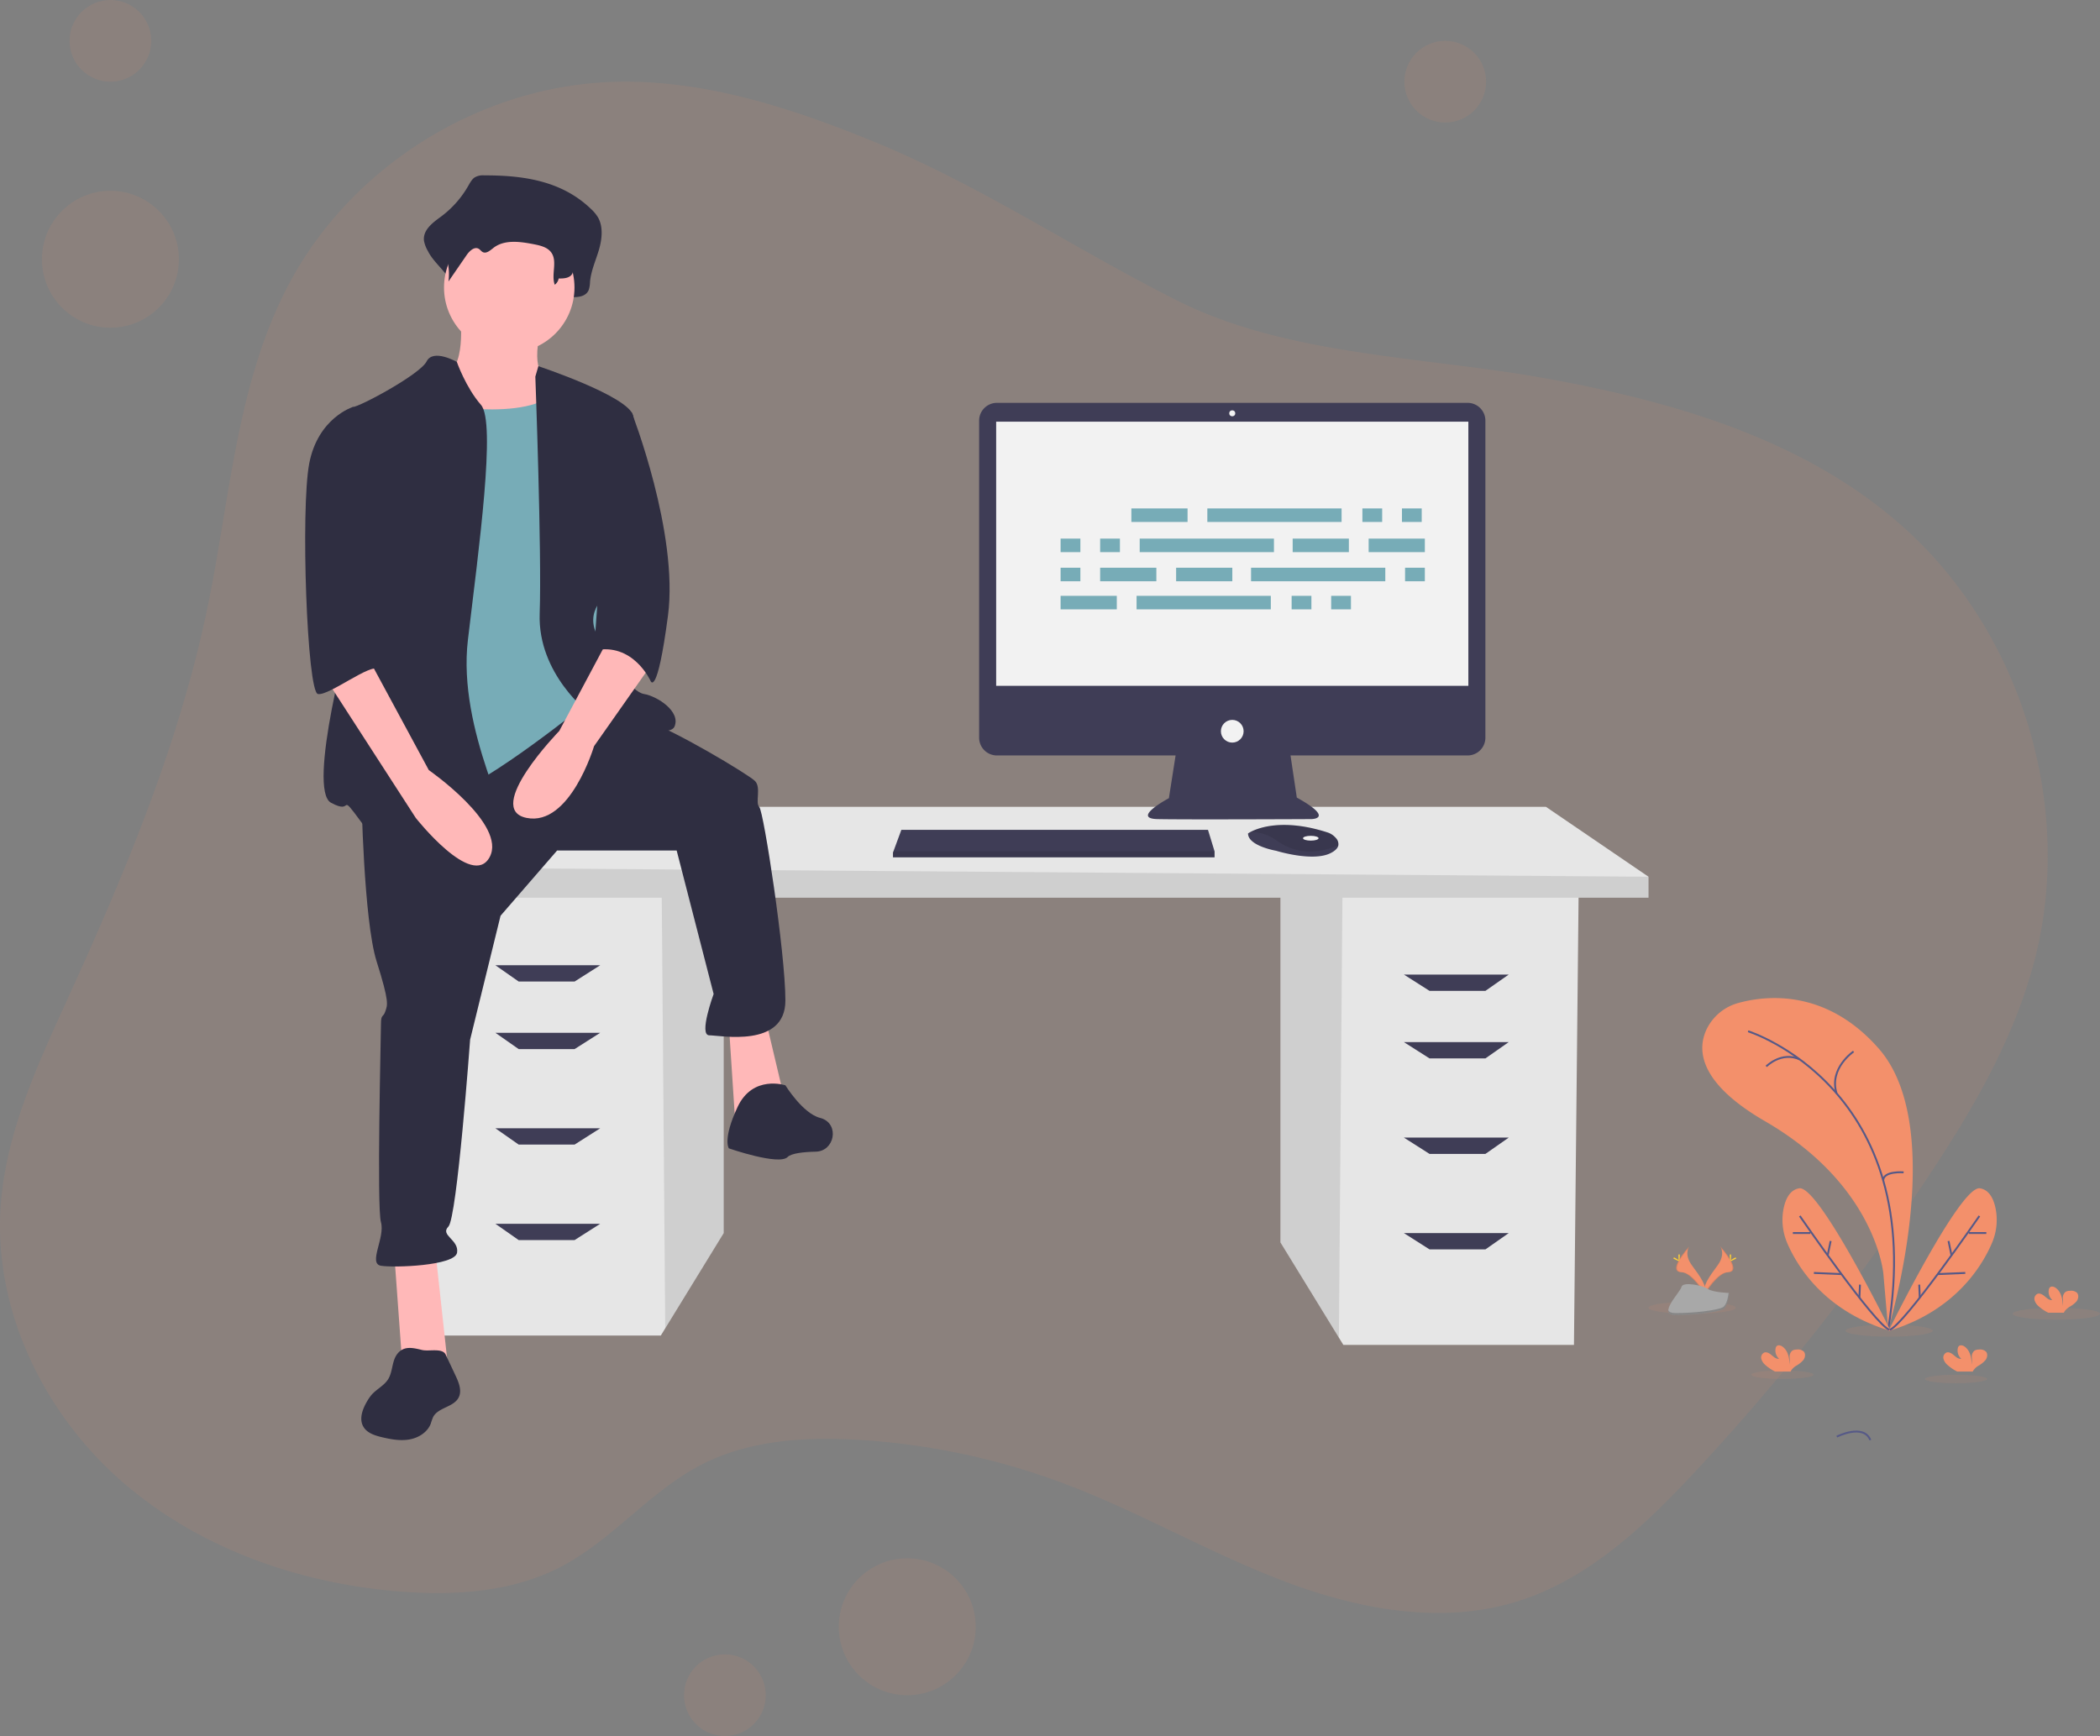 <svg xmlns="http://www.w3.org/2000/svg" width="1111.801" height="919.27" viewBox="0 0 1111.801 919.27">
  <rect x="0" y="0" width="1111.801" height="919.27" fill="#808080" stroke="none"/>
  <g id="mandesk" transform="translate(-443.427 -113.17)">
    <g id="background">
      <path id="Path_35" data-name="Path 35" d="M534,68.31c-44.08-17.92-90.65-32.88-138.19-31-69.9,2.75-136.94,44.8-169.85,106.53-27.89,52.3-31.33,113.6-43.34,171.64C167.8,387,139.46,454.94,109.18,521.4,92.92,557.1,75.76,593.57,73.1,632.71c-3.71,54.32,22.26,108.46,63,144.6s94.82,55.21,149.11,59.37c28.89,2.21,59.08.16,84.75-13.29,27.14-14.22,46.94-39.93,74.19-53.95,25.26-13,54.81-14.83,83.17-13.13A372.668,372.668,0,0,1,635.9,779.39c39.64,14.89,76.5,36.44,116.05,51.54s83.74,23.51,124.17,10.92c37.94-11.83,68-40.56,95-69.66a1218.831,1218.831,0,0,0,121.17-153.3c24.41-36.56,47.13-75.14,57.93-117.76,20.63-81.48-7.77-173.41-70.76-229C1027.3,226,957.26,206,888.7,193.82c-62.52-11.07-134.81-11.76-192.36-40.62C641.46,125.68,591.52,91.71,534,68.31Z" transform="translate(370.679 119.28)" fill="#f3906b" opacity="0.1"/>
      <circle id="Ellipse_17" data-name="Ellipse 17" cx="36.25" cy="36.25" r="36.25" transform="translate(887.5 938.31)" fill="#f3906b" opacity="0.1"/>
      <circle id="Ellipse_14" data-name="Ellipse 14" cx="21.63" cy="21.63" r="21.63" transform="translate(1186.951 134.8)" fill="#f3906b" opacity="0.1"/>
      <circle id="Ellipse_15" data-name="Ellipse 15" cx="36.25" cy="36.25" r="36.25" transform="translate(465.63 214.2)" fill="#f3906b" opacity="0.1"/>
      <circle id="Ellipse_12" data-name="Ellipse 12" cx="21.63" cy="21.63" r="21.63" transform="translate(480.25 113.17)" fill="#f3906b" opacity="0.1"/>
      <circle id="Ellipse_13" data-name="Ellipse 13" cx="21.63" cy="21.63" r="21.63" transform="translate(805.57 989.18)" fill="#f3906b" opacity="0.1"/>
    </g>
    <g id="plant" transform="translate(601.028 1003.467)">
      <ellipse id="Ellipse_5" data-name="Ellipse 5" cx="23.11" cy="3.17" rx="23.11" ry="3.17" transform="translate(907.98 -197.82)" fill="#f3906b" opacity="0.1"/>
      <ellipse id="Ellipse_6" data-name="Ellipse 6" cx="23.11" cy="3.17" rx="23.11" ry="3.17" transform="translate(819.44 -188.84)" fill="#f3906b" opacity="0.1"/>
      <ellipse id="Ellipse_7" data-name="Ellipse 7" cx="23.11" cy="3.17" rx="23.11" ry="3.17" transform="translate(715.16 -200.99)" fill="#f3906b" opacity="0.1"/>
      <ellipse id="Ellipse_8" data-name="Ellipse 8" cx="16.43" cy="2.26" rx="16.43" ry="2.26" transform="translate(861.56 -162.37)" fill="#f3906b" opacity="0.1"/>
      <ellipse id="Ellipse_9" data-name="Ellipse 9" cx="16.43" cy="2.26" rx="16.43" ry="2.26" transform="translate(769.67 -164.63)" fill="#f3906b" opacity="0.1"/>
      <path id="Path_135" data-name="Path 135" d="M249.16,727.77S281.57,621.51,244.08,579c-28-31.84-59.87-28-74.13-24.09a26.34,26.34,0,0,0-17,14.12c-5,10.76-4.08,28.21,31.1,48.58,58.92,34.11,62.58,80.9,62.58,80.9Z" transform="translate(592.9 -914.15)" fill="#f3906b"/>
      <path id="Path_136" data-name="Path 136" d="M175,569.93s95.56,29.87,74.14,157.84" transform="translate(592.9 -914.15)" fill="none" stroke="#565987" stroke-miterlimit="10" stroke-width="1"/>
      <path id="Path_137" data-name="Path 137" d="M230.83,580.64s-13.15,8.86-9,22.19" transform="translate(592.9 -914.15)" fill="none" stroke="#565987" stroke-miterlimit="10" stroke-width="1"/>
      <path id="Path_138" data-name="Path 138" d="M184.61,588.53s8-8.18,17.83-3.67" transform="translate(592.9 -914.15)" fill="none" stroke="#565987" stroke-miterlimit="10" stroke-width="1"/>
      <path id="Path_139" data-name="Path 139" d="M222.38,629.68s14.12-7.17,17.78,1.81" transform="translate(592.46 -759.246)" fill="none" stroke="#565987" stroke-miterlimit="10" stroke-width="1"/>
      <path id="Path_140" data-name="Path 140" d="M257.33,644.62s-10.61-.84-10.8,4.23" transform="translate(592.9 -914.15)" fill="none" stroke="#565987" stroke-miterlimit="10" stroke-width="1"/>
      <path id="Path_141" data-name="Path 141" d="M250.47,728.62s-38-77.23-48.4-75.54c-4.95.8-7.23,5.67-8.26,10.57a31.16,31.16,0,0,0,2.06,18.8C201.26,694.81,215.73,718.28,250.47,728.62Z" transform="translate(592.9 -914.15)" fill="#f3906b"/>
      <path id="Path_142" data-name="Path 142" d="M202.36,667.73s39.84,57.79,47.54,60.32" transform="translate(592.9 -914.15)" fill="none" stroke="#565987" stroke-miterlimit="10" stroke-width="1"/>
      <line id="Line_1" data-name="Line 1" x2="9.3" transform="translate(791.59 -237.4)" fill="none" stroke="#565987" stroke-miterlimit="10" stroke-width="1"/>
      <line id="Line_2" data-name="Line 2" x2="14.58" y2="0.62" transform="translate(802.73 -216.26)" fill="none" stroke="#565987" stroke-miterlimit="10" stroke-width="1"/>
      <line id="Line_3" data-name="Line 3" x1="1.58" y2="7.59" transform="translate(810.02 -233.17)" fill="none" stroke="#565987" stroke-miterlimit="10" stroke-width="1"/>
      <line id="Line_4" data-name="Line 4" x1="0.29" y2="6.9" transform="translate(826.82 -210.06)" fill="none" stroke="#565987" stroke-miterlimit="10" stroke-width="1"/>
      <path id="Path_143" data-name="Path 143" d="M249.34,728.62s38-77.23,48.39-75.54c5,.8,7.24,5.67,8.27,10.57a31.08,31.08,0,0,1-2.07,18.8C298.55,694.81,284.08,718.28,249.34,728.62Z" transform="translate(592.9 -914.15)" fill="#f3906b"/>
      <path id="Path_144" data-name="Path 144" d="M297.45,667.73s-39.85,57.79-47.55,60.32" transform="translate(592.9 -914.15)" fill="none" stroke="#565987" stroke-miterlimit="10" stroke-width="1"/>
      <line id="Line_5" data-name="Line 5" x1="9.3" transform="translate(884.71 -237.4)" fill="none" stroke="#565987" stroke-miterlimit="10" stroke-width="1"/>
      <line id="Line_6" data-name="Line 6" x1="14.58" y2="0.62" transform="translate(868.29 -216.26)" fill="none" stroke="#565987" stroke-miterlimit="10" stroke-width="1"/>
      <line id="Line_7" data-name="Line 7" x2="1.58" y2="7.59" transform="translate(874 -233.17)" fill="none" stroke="#565987" stroke-miterlimit="10" stroke-width="1"/>
      <line id="Line_8" data-name="Line 8" x2="0.28" y2="6.9" transform="translate(858.5 -210.06)" fill="none" stroke="#565987" stroke-miterlimit="10" stroke-width="1"/>
      <path id="Path_145" data-name="Path 145" d="M184.15,746.65a6.55,6.55,0,0,1-2.16-3.26,2.9,2.9,0,0,1,1.51-3.32c1.39-.53,2.87.43,4,1.4s2.42,2.08,3.89,1.88a5.9,5.9,0,0,1-1.83-5.53,2.25,2.25,0,0,1,.51-1.13c.77-.82,2.16-.47,3.08.18,2.94,2.06,3.75,6,3.77,9.63a18.14,18.14,0,0,0,.05-4,4.09,4.09,0,0,1,1.49-3.51,4.549,4.549,0,0,1,2.27-.53,4.68,4.68,0,0,1,3.69,1c1.12,1.2.83,3.2-.15,4.52a14.22,14.22,0,0,1-3.81,3.06,8.38,8.38,0,0,0-2.73,2.6,2.77,2.77,0,0,0-.2.46h-8.26a23.054,23.054,0,0,1-5.12-3.45Z" transform="translate(592.9 -914.15)" fill="#f3906b"/>
      <path id="Path_146" data-name="Path 146" d="M328.82,715.55a6.61,6.61,0,0,1-2.17-3.26,2.91,2.91,0,0,1,1.51-3.32c1.39-.53,2.87.43,4,1.4s2.41,2.08,3.88,1.87a5.92,5.92,0,0,1-1.83-5.53,2.35,2.35,0,0,1,.51-1.12c.77-.83,2.16-.47,3.09.18,2.93,2.06,3.75,6,3.76,9.62a18.06,18.06,0,0,0,.06-4,4,4,0,0,1,1.49-3.51,4.4,4.4,0,0,1,2.27-.53,4.7,4.7,0,0,1,3.68,1c1.12,1.2.83,3.21-.14,4.53a14.231,14.231,0,0,1-3.82,3,8.659,8.659,0,0,0-2.72,2.6,2.219,2.219,0,0,0-.2.47h-8.27a23,23,0,0,1-5.1-3.4Z" transform="translate(592.9 -914.15)" fill="#f3906b"/>
      <path id="Path_147" data-name="Path 147" d="M280.6,746.65a6.549,6.549,0,0,1-2.16-3.26,2.9,2.9,0,0,1,1.51-3.32c1.39-.53,2.87.43,4,1.4s2.42,2.08,3.89,1.88a5.9,5.9,0,0,1-1.83-5.53,2.249,2.249,0,0,1,.51-1.13c.77-.82,2.16-.47,3.08.18,2.93,2.06,3.75,6,3.77,9.63a18.139,18.139,0,0,0,.05-4,4.09,4.09,0,0,1,1.48-3.5,4.549,4.549,0,0,1,2.27-.53,4.68,4.68,0,0,1,3.69,1c1.12,1.2.83,3.2-.15,4.52a14.22,14.22,0,0,1-3.81,3.06,8.38,8.38,0,0,0-2.73,2.6,2.765,2.765,0,0,0-.2.46h-8.26a23.05,23.05,0,0,1-5.11-3.46Z" transform="translate(592.9 -914.15)" fill="#f3906b"/>
      <path id="Path_148" data-name="Path 148" d="M143.87,683.78s-3.1,4.05,1.43,10.16,8.26,11.28,6.75,15.09c0,0-6.83-11.36-12.39-11.51S137.75,690.61,143.87,683.78Z" transform="translate(592.9 -914.15)" fill="#f3906b"/>
      <path id="Path_149" data-name="Path 149" d="M143.87,683.78a5.1,5.1,0,0,0-.63,1.27c-5.43,6.37-8.32,12.32-3.1,12.47,4.85.13,10.68,8.82,12.07,11a4.166,4.166,0,0,1-.16.5s-6.83-11.36-12.39-11.51S137.75,690.61,143.87,683.78Z" transform="translate(592.9 -914.15)" opacity="0.1"/>
      <path id="Path_150" data-name="Path 150" d="M138.11,688.94c0,1.43.16,2.58.36,2.58s.36-1.15.36-2.58-.2-.75-.4-.75S138.11,687.51,138.11,688.94Z" transform="translate(592.9 -914.15)" fill="#ffd037"/>
      <path id="Path_151" data-name="Path 151" d="M136.14,690.64c1.25.68,2.34,1.1,2.43.92s-.84-.86-2.09-1.55-.76-.18-.85,0S134.89,690,136.14,690.64Z" transform="translate(592.9 -914.15)" fill="#ffd037"/>
      <path id="Path_152" data-name="Path 152" d="M160.23,683.78s3.09,4.05-1.43,10.16-8.26,11.28-6.75,15.09c0,0,6.83-11.36,12.39-11.51S166.34,690.61,160.23,683.78Z" transform="translate(592.9 -914.15)" fill="#f3906b"/>
      <path id="Path_153" data-name="Path 153" d="M160.23,683.78a5.1,5.1,0,0,1,.63,1.27c5.42,6.37,8.31,12.32,3.1,12.47-4.86.13-10.68,8.82-12.08,11a4.2,4.2,0,0,0,.17.5s6.83-11.36,12.39-11.51S166.34,690.61,160.23,683.78Z" transform="translate(592.9 -914.15)" opacity="0.1"/>
      <path id="Path_154" data-name="Path 154" d="M166,688.94c0,1.43-.16,2.58-.35,2.58s-.36-1.15-.36-2.58.2-.75.4-.75S166,687.51,166,688.94Z" transform="translate(592.9 -914.15)" fill="#ffd037"/>
      <path id="Path_155" data-name="Path 155" d="M168,690.64c-1.25.68-2.34,1.1-2.44.92s.85-.86,2.1-1.55.76-.18.85,0S169.21,690,168,690.64Z" transform="translate(592.9 -914.15)" fill="#ffd037"/>
      <path id="Path_156" data-name="Path 156" d="M165,708.5s-8.66-.27-11.27-2.12-13.32-4.08-14-1.1-13,14.82-3.23,14.9,22.71-1.52,25.32-3.11S165,708.5,165,708.5Z" transform="translate(592.9 -914.15)" fill="#a8a8a8"/>
      <path id="Path_157" data-name="Path 157" d="M136.35,719.14c9.78.08,22.72-1.52,25.32-3.11,2-1.21,2.77-5.54,3-7.54H165s-.55,7-3.15,8.57-15.55,3.19-25.32,3.11c-2.82,0-3.8-1-3.75-2.51C133.18,718.56,134.25,719.12,136.35,719.14Z" transform="translate(592.9 -914.15)" opacity="0.2"/>
    </g>
    <g id="undraw_feeling_proud_qne1_1_" data-name="undraw_feeling_proud_qne1 (1)" transform="translate(605 206.028)">
      <path id="Path_1" data-name="Path 1" d="M516.326,380.018V565.013l30.944,50.43,2.355,3.836h122.1l2.467-239.261Z" fill="#e6e6e6"/>
      <path id="Path_2" data-name="Path 2" d="M516.326,380.018V565.013l30.944,50.43,1.9-235.425Z" opacity="0.1"/>
      <path id="Path_3" data-name="Path 3" d="M221.566,375.084v185l-30.944,50.43-2.355,3.835H66.17L63.7,375.084Z" fill="#e6e6e6"/>
      <path id="Path_4" data-name="Path 4" d="M221.566,375.084v185l-30.944,50.43-1.9-235.426Z" opacity="0.1"/>
      <path id="Path_5" data-name="Path 5" d="M711.188,371.385v11.1H47.67V366.451l61.665-32.066H656.923Z" fill="#e6e6e6"/>
      <path id="Path_6" data-name="Path 6" d="M711.188,371.385v11.1H47.67V366.451Z" opacity="0.1"/>
      <path id="Path_7" data-name="Path 7" d="M142.635,426.883h-29.6L100.7,418.25h55.5Z" fill="#3f3d56"/>
      <path id="Path_8" data-name="Path 8" d="M142.635,462.649h-29.6L100.7,454.016h55.5Z" fill="#3f3d56"/>
      <path id="Path_9" data-name="Path 9" d="M142.635,513.215h-29.6L100.7,504.581h55.5Z" fill="#3f3d56"/>
      <path id="Path_10" data-name="Path 10" d="M142.635,563.78h-29.6L100.7,555.147h55.5Z" fill="#3f3d56"/>
      <path id="Path_11" data-name="Path 11" d="M595.257,431.816h29.6l12.333-8.633h-55.5Z" fill="#3f3d56"/>
      <path id="Path_12" data-name="Path 12" d="M595.257,467.582h29.6l12.333-8.633h-55.5Z" fill="#3f3d56"/>
      <path id="Path_13" data-name="Path 13" d="M595.257,518.148h29.6l12.333-8.633h-55.5Z" fill="#3f3d56"/>
      <path id="Path_14" data-name="Path 14" d="M595.257,568.713h29.6l12.333-8.633h-55.5Z" fill="#3f3d56"/>
      <path id="Path_15" data-name="Path 15" d="M859.82,235.615H610.634a9.423,9.423,0,0,0-9.424,9.425V412.9a9.423,9.423,0,0,0,9.425,9.424h94.592l-3.544,22.626s-20.253,10.759-6.013,11.076,81.328,0,81.328,0,12.974,0-7.595-11.392l-3.334-22.31h93.75a9.423,9.423,0,0,0,9.424-9.425V245.039a9.423,9.423,0,0,0-9.424-9.424Z" transform="translate(-244.406 -115.159)" fill="#3f3d56"/>
      <rect id="Rectangle_1" data-name="Rectangle 1" width="249.996" height="139.871" transform="translate(365.823 130.424)" fill="#f2f2f2"/>
      <circle id="Ellipse_1" data-name="Ellipse 1" cx="1.582" cy="1.582" r="1.582" transform="translate(489.239 124.412)" fill="#f2f2f2"/>
      <circle id="Ellipse_2" data-name="Ellipse 2" cx="6.013" cy="6.013" r="6.013" transform="translate(484.808 288.333)" fill="#f2f2f2"/>
      <path id="Path_16" data-name="Path 16" d="M481.452,357.952v3.165H311.2v-2.532l.234-.633,4.2-11.392H477.971Z" fill="#3f3d56"/>
      <path id="Path_17" data-name="Path 17" d="M791.376,470.013c-.31,1.326-1.481,2.725-4.127,4.047-9.493,4.747-28.8-1.266-28.8-1.266s-14.873-2.532-14.873-9.177a11.861,11.861,0,0,1,1.3-.775c3.991-2.112,17.225-7.322,40.691.221a9.786,9.786,0,0,1,4.46,2.923,4.667,4.667,0,0,1,1.342,4.027Z" transform="translate(-244.406 -115.159)" fill="#3f3d56"/>
      <path id="Path_18" data-name="Path 18" d="M791.376,470.013c-11.62,4.452-21.977,4.785-32.607-2.6a23.343,23.343,0,0,0-13.886-4.573c3.991-2.112,17.225-7.322,40.69.221a9.786,9.786,0,0,1,4.46,2.923,4.667,4.667,0,0,1,1.342,4.027Z" transform="translate(-244.406 -115.159)" opacity="0.1"/>
      <ellipse id="Ellipse_3" data-name="Ellipse 3" cx="4.114" cy="1.266" rx="4.114" ry="1.266" transform="translate(528.286 349.724)" fill="#f2f2f2"/>
      <path id="Path_19" data-name="Path 19" d="M481.452,357.952v3.165H311.2v-2.532l.234-.633Z" opacity="0.1"/>
      <path id="Path_20" data-name="Path 20" d="M339.068,115.159a8.554,8.554,0,0,0-4.961,1.108c-1.476,1.011-2.406,2.782-3.356,4.429A52.986,52.986,0,0,1,316.317,137c-4.289,3.142-9.742,7.06-9.008,12.853a17.371,17.371,0,0,0,2.091,5.426c3.957,7.987,14.754,14.159,13.692,23.273,3.931-6.581-1.327-9.835,2.6-16.416,1.872-3.134,5.124-6.672,7.951-4.7.946.659,1.568,1.841,2.553,2.419,2.351,1.38,4.853-1.258,6.934-3.126,7.177-6.443,17.383-4.755,26.314-2.747,4.216.948,8.847,2.191,11.34,6.221,3.277,5.3-3.113,11.02-4.728,17.01a3.264,3.264,0,0,0,3.5,4.062c2.68-.264,5.854-.481,6.013-1.657,3.372.12,7.5-.262,8.947-3.773a14.761,14.761,0,0,0,.693-4.293c.53-5.9,3.033-11.277,4.691-16.89s2.379-12.191-.419-17.167a19.865,19.865,0,0,0-3.666-4.456C379.94,117.67,359.063,115.136,339.068,115.159Z" transform="translate(-244.406 -115.159)" fill="#2f2e41"/>
      <path id="Path_21" data-name="Path 21" d="M326.544,190.064s3.453,28.778-9.209,31.081,11.511,41.441,11.511,41.441l57.557,6.907L372.59,223.447s-9.209-3.453-3.453-26.476S326.544,190.064,326.544,190.064Z" transform="translate(-244.406 -115.159)" fill="#ffb8b8"/>
      <path id="Path_22" data-name="Path 22" d="M47.028,569.318l4.6,63.313H75.806L68.9,569.318Z" fill="#ffb8b8"/>
      <path id="Path_23" data-name="Path 23" d="M224.3,449.6l3.453,52.952,26.477-11.511L243.872,447.3Z" fill="#ffb8b8"/>
      <path id="Path_24" data-name="Path 24" d="M274.167,442.738s1.151,66.766,8.058,88.637,5.756,23.023,4.6,26.476-2.3,1.151-2.3,6.907-2.3,96.7,0,104.753-6.907,21.872,0,23.023,39.139,0,40.29-6.907-9.209-9.209-4.6-13.814,11.511-99,11.511-99L347.84,507.2l29.93-34.534h63.313l19.569,75.975s-8.058,21.872-2.3,21.872,40.29,6.907,40.29-18.418-11.512-100.148-13.814-102.45,1.151-10.36-2.3-13.814S438.78,408.2,423.815,403.6s-35.958-10.085-35.958-10.085Z" transform="translate(-244.406 -115.159)" fill="#2f2e41"/>
      <path id="Path_25" data-name="Path 25" d="M498.639,596.991s-17.267-5.756-25.325,11.511-4.6,21.872-4.6,21.872,26.476,9.209,31.081,4.6c2-2,8.365-2.7,14.913-2.846,9.973-.224,12.626-14.333,3.207-17.619q-.421-.147-.853-.255C507.848,611.955,498.639,596.991,498.639,596.991Z" transform="translate(-244.406 -115.159)" fill="#2f2e41"/>
      <circle id="Ellipse_4" data-name="Ellipse 4" cx="34.534" cy="34.534" r="34.534" transform="translate(73.504 24.831)" fill="#ffb8b8"/>
      <path id="Path_26" data-name="Path 26" d="M307.55,235.534s56.406,11.511,70.219-6.907,19.569,51.8,19.569,51.8l6.907,73.673-10.36,40.29s-54.1,43.743-71.37,47.2-43.743,5.756-43.743,5.756,8.058-127.776,8.058-130.078S307.55,235.534,307.55,235.534Z" transform="translate(-244.406 -115.159)" fill="#77acb7"/>
      <path id="Path_27" data-name="Path 27" d="M324.7,213.945s-12.55-7.189-16-.282-35.685,24.173-39.138,24.173,6.907,95.544,2.3,107.056-26.476,95.544-13.814,102.451,3.453-6.907,16.116,10.36,74.824,17.267,78.277,10.36-27.627-58.708-21.872-107.056,14.965-115.114,6.907-124.323S324.7,213.945,324.7,213.945Z" transform="translate(-244.406 -115.159)" fill="#2f2e41"/>
      <path id="Path_28" data-name="Path 28" d="M366.258,221.72l1.6-5.518s47.9,15.878,50.2,26.238,1.151,82.882-6.907,88.638-19.569,14.965-11.511,28.778,17.267,28.778,24.174,29.93,19.569,9.209,16.116,17.267-44.894-6.907-44.894-6.907-27.627-20.72-26.476-52.952S366.258,221.72,366.258,221.72Z" transform="translate(-244.406 -115.159)" fill="#2f2e41"/>
      <path id="Path_29" data-name="Path 29" d="M406.548,357.554l-27.627,51.8S338.631,450.8,361.654,455.4s35.685-37.987,35.685-37.987l29.93-42.592Z" transform="translate(-244.406 -115.159)" fill="#ffb8b8"/>
      <path id="Path_30" data-name="Path 30" d="M340.75,124.195a7.838,7.838,0,0,0-4.039.783,9.413,9.413,0,0,0-2.732,3.131,39.773,39.773,0,0,1-11.75,11.524c-3.491,2.221-7.93,4.99-7.333,9.084a11.36,11.36,0,0,0,1.7,3.835,30.164,30.164,0,0,1,3.665,18.8l9.6-13.954c1.524-2.215,4.171-4.715,6.472-3.324.77.466,1.276,1.3,2.078,1.71,1.914.975,3.95-.889,5.644-2.21,5.842-4.554,14.151-3.361,21.421-1.942,3.432.67,7.2,1.549,9.231,4.4,3.372,4.733-.149,11.572,1.819,17.04a5.023,5.023,0,0,0,2.079-3.317c2.745.085,6.108-.185,7.283-2.666a9.188,9.188,0,0,0,.564-3.034c.432-4.168,2.469-7.971,3.819-11.938s1.937-8.616-.341-12.133a14.68,14.68,0,0,0-2.984-3.149C374.022,125.97,357.027,124.178,340.75,124.195Z" transform="translate(-244.406 -115.159)" fill="#2f2e41"/>
      <path id="Path_31" data-name="Path 31" d="M406.548,237.836l10.725,2.847s24.96,63.919,19.2,107.662-9.209,34.534-9.209,34.534-9.209-20.72-29.93-16.116Z" transform="translate(-244.406 -115.159)" fill="#2f2e41"/>
      <path id="Path_32" data-name="Path 32" d="M293.029,739.422c-2.776,3.772-2.219,9.165-4.678,13.151-2.131,3.455-6.148,5.267-8.814,8.329a22.329,22.329,0,0,0-2.266,3.26c-2.473,4.143-4.483,9.452-2.048,13.616,1.959,3.35,6.078,4.66,9.855,5.552,4.774,1.128,9.734,2.031,14.564,1.169s9.549-3.819,11.271-8.412a32.5,32.5,0,0,1,1.205-3.4c2.617-5.153,10.828-5.209,13.506-10.33,1.875-3.584.151-7.916-1.571-11.576L318.791,739.6c-1.746-3.709-8.824-1.576-12.513-2.465C301.465,735.978,296.491,734.7,293.029,739.422Z" transform="translate(-244.406 -115.159)" fill="#2f2e41"/>
      <path id="Path_33" data-name="Path 33" d="M254.6,380.577,302.946,455.4s29.93,37.987,39.139,20.72-32.232-46.045-32.232-46.045l-31.081-57.557Z" transform="translate(-244.406 -115.159)" fill="#ffb8b8"/>
      <path id="Path_34" data-name="Path 34" d="M278.772,240.138l-9.209-2.3s-18.418,5.756-23.023,29.93-1.151,120.869,4.6,122.02,28.427-16.837,32.056-13.023-7.882-15.755-4.429-26.116S278.772,240.138,278.772,240.138Z" transform="translate(-244.406 -115.159)" fill="#2f2e41"/>
      <g id="Group_13" data-name="Group 13">
        <rect id="Rectangle_55" data-name="Rectangle 55" width="29.752" height="7.163" transform="translate(437.407 176.363)" fill="#77acb7"/>
        <rect id="Rectangle_56" data-name="Rectangle 56" width="10.468" height="7.163" transform="translate(559.722 176.363)" fill="#77acb7"/>
        <rect id="Rectangle_57" data-name="Rectangle 57" width="10.468" height="7.163" transform="translate(580.659 176.363)" fill="#77acb7"/>
        <rect id="Rectangle_58" data-name="Rectangle 58" width="71.075" height="7.163" transform="translate(477.628 176.363)" fill="#77acb7"/>
        <rect id="Rectangle_59" data-name="Rectangle 59" width="29.752" height="7.163" transform="translate(399.941 222.644)" fill="#77acb7"/>
        <rect id="Rectangle_60" data-name="Rectangle 60" width="10.468" height="7.163" transform="translate(522.256 222.644)" fill="#77acb7"/>
        <rect id="Rectangle_61" data-name="Rectangle 61" width="10.468" height="7.163" transform="translate(543.193 222.644)" fill="#77acb7"/>
        <rect id="Rectangle_62" data-name="Rectangle 62" width="71.075" height="7.163" transform="translate(440.162 222.644)" fill="#77acb7"/>
        <rect id="Rectangle_63" data-name="Rectangle 63" width="29.752" height="7.163" transform="translate(522.807 192.341)" fill="#77acb7"/>
        <rect id="Rectangle_64" data-name="Rectangle 64" width="29.752" height="7.163" transform="translate(563.028 192.341)" fill="#77acb7"/>
        <rect id="Rectangle_66" data-name="Rectangle 66" width="10.468" height="7.163" transform="translate(399.941 192.341)" fill="#77acb7"/>
        <rect id="Rectangle_67" data-name="Rectangle 67" width="10.468" height="7.163" transform="translate(420.878 192.341)" fill="#77acb7"/>
        <rect id="Rectangle_68" data-name="Rectangle 68" width="71.075" height="7.163" transform="translate(441.815 192.341)" fill="#77acb7"/>
        <rect id="Rectangle_69" data-name="Rectangle 69" width="29.752" height="7.163" transform="translate(461.099 207.768)" fill="#77acb7"/>
        <rect id="Rectangle_70" data-name="Rectangle 70" width="29.752" height="7.163" transform="translate(420.878 207.768)" fill="#77acb7"/>
        <rect id="Rectangle_71" data-name="Rectangle 71" width="10.468" height="7.163" transform="translate(399.941 207.768)" fill="#77acb7"/>
        <rect id="Rectangle_73" data-name="Rectangle 73" width="10.468" height="7.163" transform="translate(582.312 207.768)" fill="#77acb7"/>
        <rect id="Rectangle_74" data-name="Rectangle 74" width="71.075" height="7.163" transform="translate(500.768 207.768)" fill="#77acb7"/>
      </g>
    </g>
  </g>
</svg>
